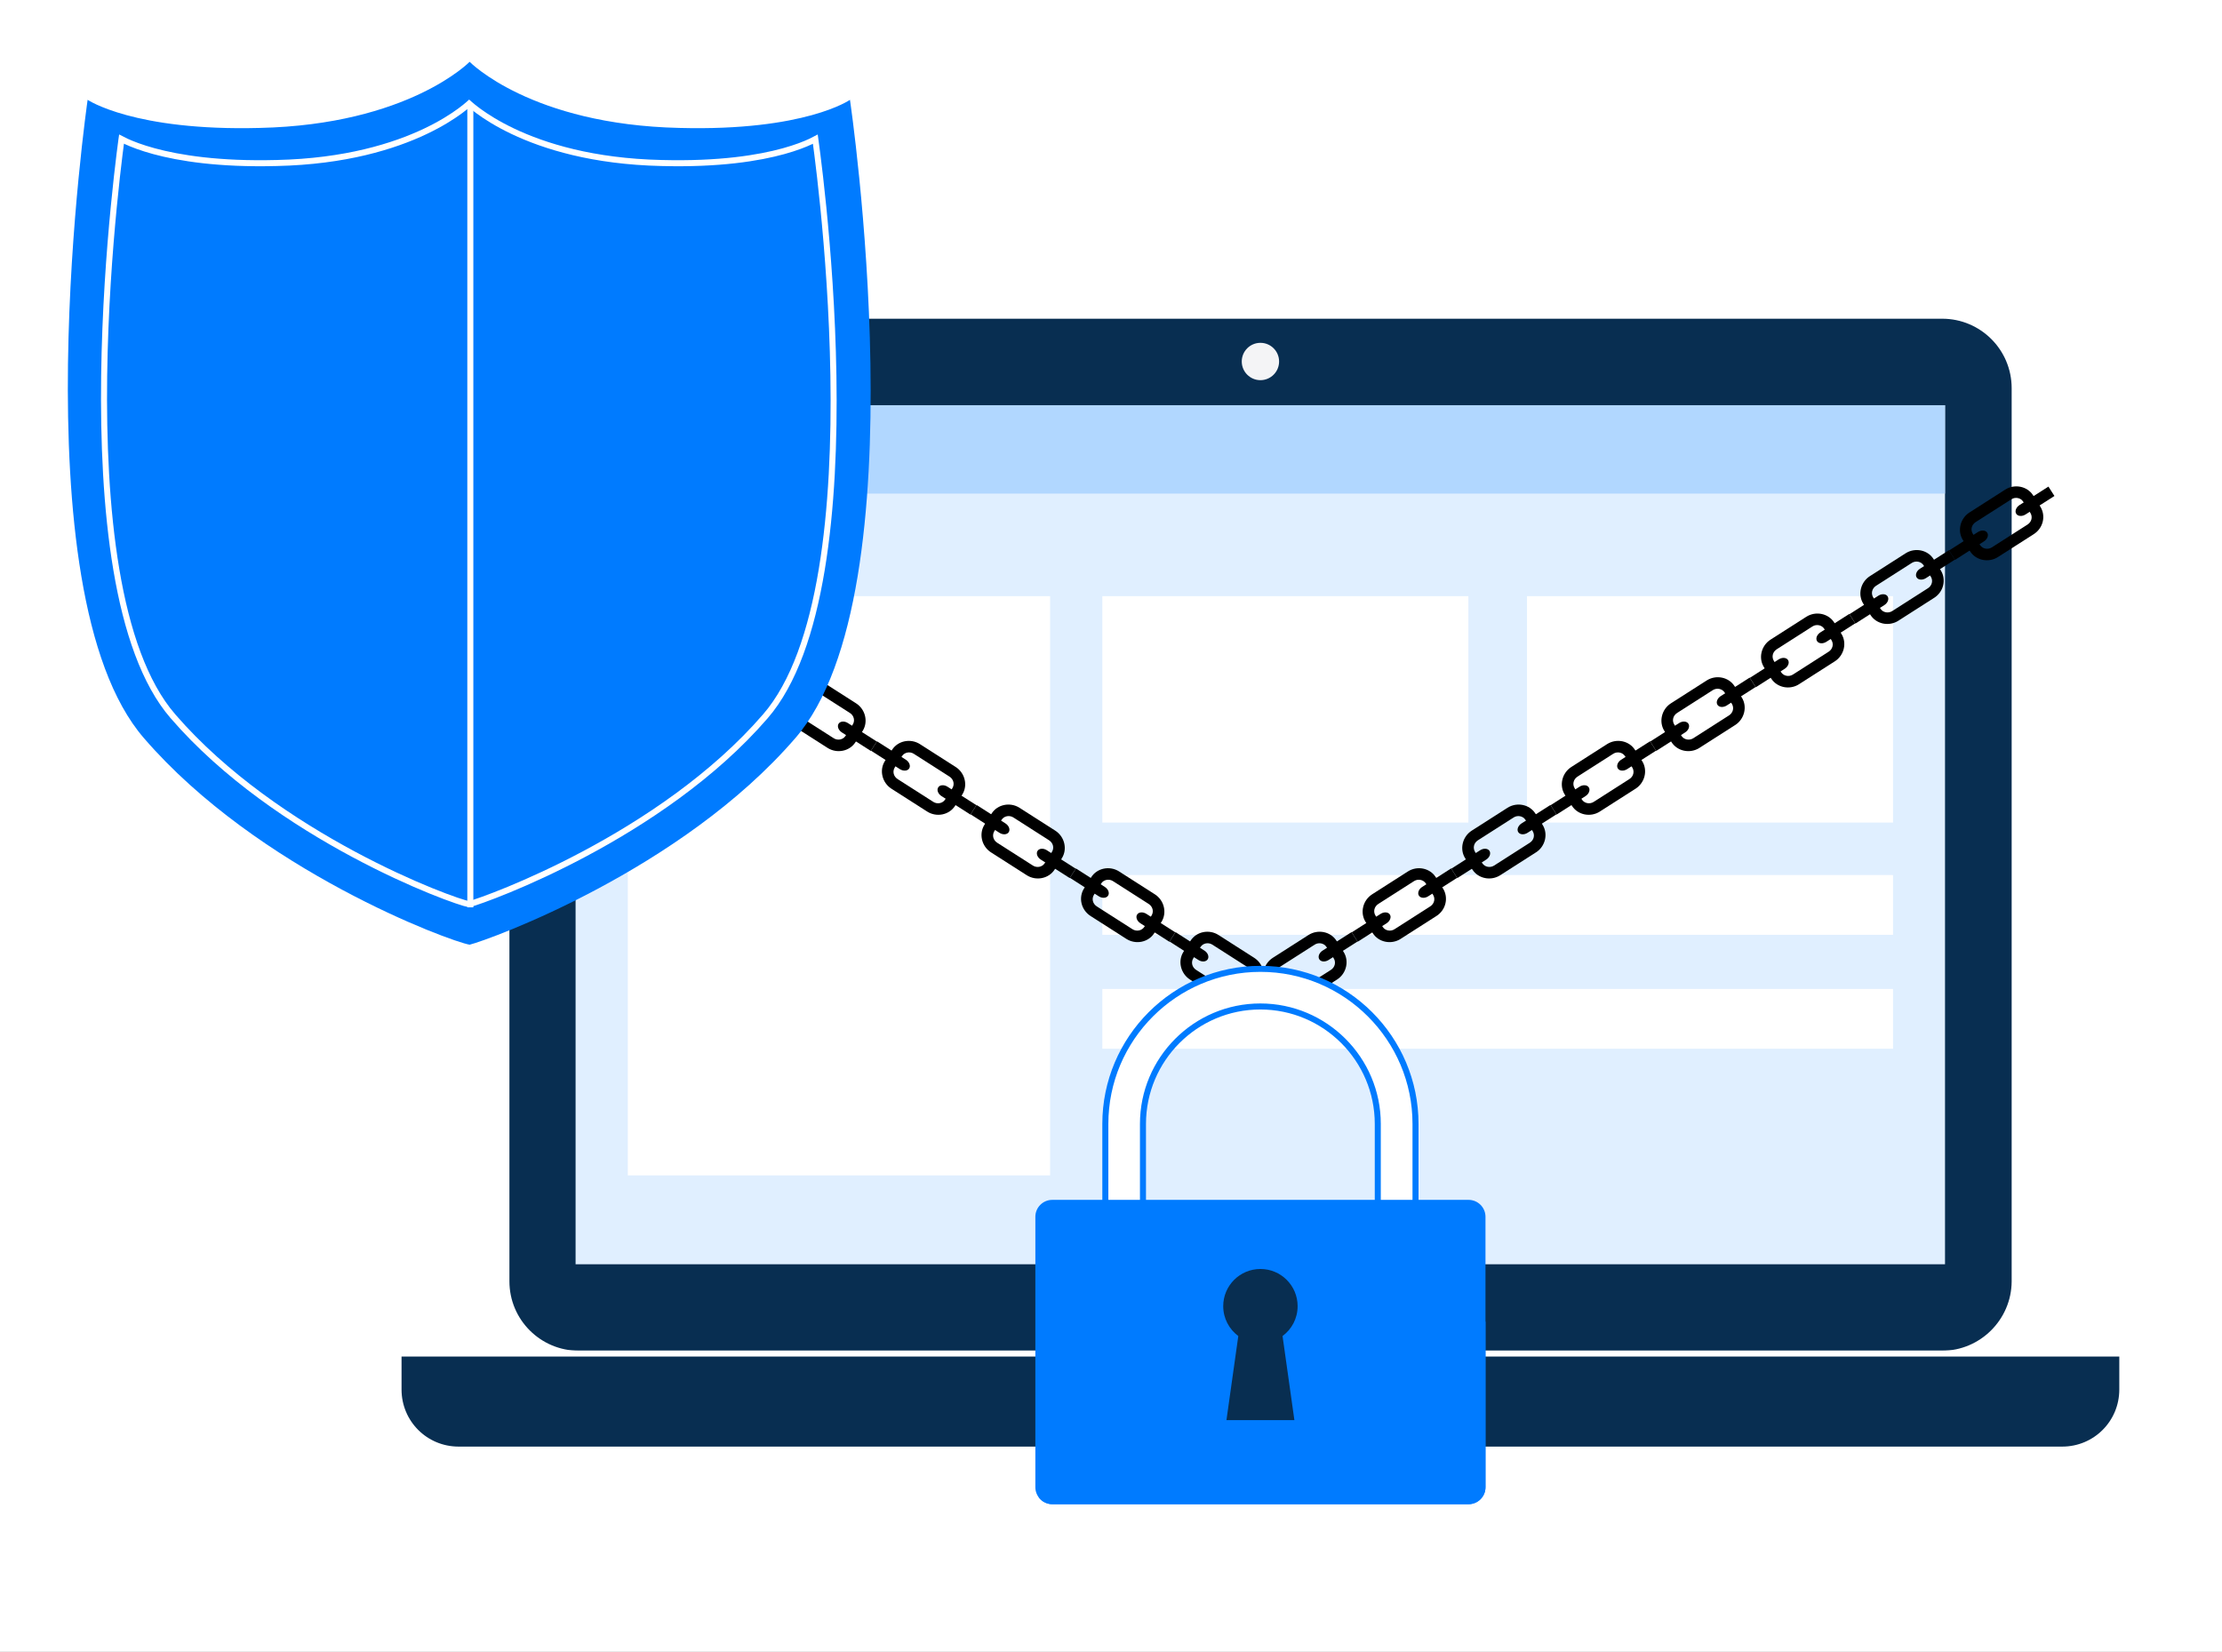 <svg width="1474" height="1096" viewBox="0 0 1474 1096" fill="none" xmlns="http://www.w3.org/2000/svg">
<rect x="0" y="0" width="1474" height="1096" fill="#333333" stroke="none"/>
<g clip-path="url(#clip0)">
<rect width="1474" height="1096" fill="white"/>
<g clip-path="url(#clip1)">
<path d="M1288.22 896.2H384.02C358.624 896.2 337.932 875.66 337.932 850.102V257.403C337.932 232.002 358.624 211.461 384.02 211.461H1288.38C1313.78 211.461 1334.47 232.002 1334.47 257.56V850.258C1334.31 875.503 1313.62 896.2 1288.22 896.2Z" fill="#082E51"/>
<path d="M1290.26 268.848H381.824V838.81H1290.26V268.848Z" fill="#E0EFFF"/>
<path d="M836.122 252.231C842.962 252.231 848.507 246.685 848.507 239.844C848.507 233.003 842.962 227.457 836.122 227.457C829.283 227.457 823.738 233.003 823.738 239.844C823.738 246.685 829.283 252.231 836.122 252.231Z" fill="#F4F4F6"/>
<path d="M1368.02 961.784H304.229C282.133 961.784 264.373 944.021 264.373 921.919V898.047H1407.87V921.919C1407.87 944.021 1390.11 961.784 1368.02 961.784Z" fill="#082E51" stroke="white" stroke-width="4"/>
<path d="M912.151 914.705H760.092C755.389 914.705 751.783 910.942 751.783 906.395V896.359H920.459V906.395C920.459 910.942 916.697 914.705 912.151 914.705Z" fill="#F4F4F6"/>
<path d="M1290.26 268.852H381.826V327.494H1290.26V268.852Z" fill="#B1D7FF"/>
<path d="M974.072 395.543H731.248V545.756H974.072V395.543Z" fill="white"/>
<path d="M1255.77 395.543H1012.95V545.756H1255.77V395.543Z" fill="white"/>
<path d="M696.605 395.543H416.471V779.856H696.605V395.543Z" fill="white"/>
<path d="M1255.77 580.566H731.248V620.236H1255.77V580.566Z" fill="white"/>
<path d="M1255.77 656.141H731.248V695.811H1255.77V656.141Z" fill="white"/>
</g>
<g clip-path="url(#clip2)">
<path d="M1349.09 354.429L1325.4 369.579C1319.17 373.561 1310.78 371.862 1306.91 365.809L1302.15 358.371C1298.28 352.318 1300.26 343.984 1306.49 340.003L1330.18 324.853C1336.41 320.872 1344.81 322.571 1348.68 328.624L1353.43 336.061C1357.3 342.115 1355.49 350.338 1349.09 354.429ZM1345 348.03C1347.77 346.261 1348.52 342.858 1346.86 340.264L1342.1 332.826C1340.45 330.232 1336.87 329.594 1334.28 331.253L1310.58 346.403C1307.81 348.172 1307.06 351.575 1308.72 354.169L1313.48 361.606C1315.14 364.201 1318.71 364.839 1321.31 363.18L1345 348.03Z" fill="black"/>
<path d="M1296.89 371.48L1316.09 359.205C1318.34 357.767 1319.36 355.167 1318.25 353.437C1317.15 351.708 1314.36 351.541 1312.11 352.978L1292.91 365.253L1296.89 371.48Z" fill="black"/>
<path d="M1358.86 322.844L1339.66 335.119C1337.42 336.556 1336.4 339.156 1337.5 340.886C1338.61 342.616 1341.4 342.783 1343.65 341.345L1362.84 329.07L1358.86 322.844Z" fill="black"/>
<path d="M1283.03 396.676L1259.34 411.826C1253.11 415.807 1244.71 414.108 1240.84 408.055L1236.09 400.617C1232.22 394.564 1234.2 386.23 1240.43 382.249L1264.12 367.099C1270.35 363.118 1278.74 364.817 1282.61 370.87L1287.37 378.307C1291.24 384.361 1289.43 392.584 1283.03 396.676ZM1278.94 390.276C1281.71 388.507 1282.46 385.104 1280.8 382.51L1276.04 375.072C1274.38 372.478 1270.81 371.84 1268.21 373.499L1244.52 388.649C1241.75 390.418 1241 393.821 1242.66 396.415L1247.42 403.853C1249.07 406.447 1252.65 407.085 1255.24 405.426L1278.94 390.276Z" fill="black"/>
<path d="M1230.83 413.726L1250.03 401.451C1252.28 400.013 1253.3 397.413 1252.19 395.684C1251.08 393.954 1248.3 393.787 1246.05 395.224L1226.85 407.499L1230.83 413.726Z" fill="black"/>
<path d="M1292.8 365.09L1273.6 377.365C1271.35 378.802 1270.34 381.402 1271.44 383.132C1272.55 384.862 1275.33 385.029 1277.58 383.591L1296.78 371.316L1292.8 365.09Z" fill="black"/>
<path d="M1217.13 438.808L1193.44 453.958C1187.21 457.939 1178.82 456.241 1174.95 450.188L1170.19 442.75C1166.32 436.697 1168.3 428.363 1174.53 424.382L1198.22 409.232C1204.45 405.251 1212.85 406.949 1216.72 413.003L1221.47 420.44C1225.34 426.494 1223.36 434.827 1217.13 438.808ZM1213.04 432.409C1215.81 430.639 1216.56 427.237 1214.9 424.643L1210.14 417.205C1208.48 414.611 1204.91 413.973 1202.31 415.632L1178.62 430.782C1175.85 432.551 1175.1 435.954 1176.76 438.548L1181.52 445.985C1183.18 448.58 1186.75 449.218 1189.35 447.559L1213.04 432.409Z" fill="black"/>
<path d="M1164.76 455.968L1183.96 443.693C1186.2 442.255 1187.22 439.655 1186.12 437.926C1185.01 436.196 1182.22 436.029 1179.97 437.467L1160.78 449.741L1164.76 455.968Z" fill="black"/>
<path d="M1226.73 407.332L1207.54 419.607C1205.29 421.045 1204.27 423.645 1205.38 425.374C1206.48 427.104 1209.27 427.271 1211.52 425.833L1230.72 413.559L1226.73 407.332Z" fill="black"/>
<path d="M1151.05 481.058L1127.36 496.208C1121.13 500.189 1112.74 498.491 1108.86 492.438L1104.11 485C1100.24 478.947 1102.22 470.613 1108.45 466.632L1132.14 451.482C1138.37 447.501 1146.77 449.199 1150.64 455.253L1155.39 462.69C1159.26 468.744 1157.28 477.077 1151.05 481.058ZM1146.96 474.659C1149.73 472.889 1150.48 469.487 1148.82 466.893L1144.06 459.455C1142.4 456.861 1138.83 456.223 1136.23 457.882L1112.54 473.032C1109.77 474.801 1109.02 478.204 1110.68 480.798L1115.44 488.235C1117.1 490.83 1120.67 491.468 1123.27 489.809L1146.96 474.659Z" fill="black"/>
<path d="M1098.68 498.218L1117.87 485.943C1120.12 484.505 1121.14 481.905 1120.04 480.176C1118.93 478.446 1116.14 478.279 1113.89 479.717L1094.7 491.991L1098.68 498.218Z" fill="black"/>
<path d="M1160.65 449.582L1141.46 461.857C1139.21 463.295 1138.19 465.895 1139.3 467.624C1140.4 469.354 1143.19 469.521 1145.44 468.083L1164.64 455.809L1160.65 449.582Z" fill="black"/>
<path d="M1084.98 523.293L1061.29 538.443C1055.06 542.424 1046.66 540.726 1042.79 534.672L1038.04 527.235C1034.17 521.181 1036.15 512.848 1042.38 508.867L1066.07 493.717C1072.3 489.736 1080.69 491.434 1084.56 497.487L1089.32 504.925C1093.19 510.978 1091.21 519.312 1084.98 523.293ZM1080.89 516.893C1083.66 515.124 1084.41 511.721 1082.75 509.127L1077.99 501.69C1076.33 499.095 1072.76 498.457 1070.16 500.116L1046.47 515.266C1043.7 517.036 1042.95 520.438 1044.61 523.032L1049.37 530.47C1051.02 533.064 1054.6 533.702 1057.19 532.043L1080.89 516.893Z" fill="black"/>
<path d="M1032.6 540.452L1051.8 528.177C1054.05 526.74 1055.07 524.14 1053.96 522.41C1052.86 520.681 1050.07 520.513 1047.82 521.951L1028.62 534.226L1032.6 540.452Z" fill="black"/>
<path d="M1094.58 491.816L1075.38 504.091C1073.13 505.529 1072.12 508.129 1073.22 509.859C1074.33 511.588 1077.12 511.755 1079.36 510.318L1098.56 498.043L1094.58 491.816Z" fill="black"/>
<path d="M1018.92 565.539L995.221 580.689C988.994 584.67 980.599 582.972 976.728 576.918L971.973 569.481C968.103 563.427 970.084 555.094 976.311 551.113L1000.01 535.963C1006.23 531.982 1014.63 533.68 1018.5 539.733L1023.25 547.171C1027.12 553.224 1025.14 561.558 1018.92 565.539ZM1014.82 559.139C1017.59 557.37 1018.34 553.967 1016.68 551.373L1011.93 543.936C1010.27 541.341 1006.69 540.703 1004.1 542.362L980.403 557.512C977.635 559.282 976.887 562.684 978.546 565.279L983.301 572.716C984.959 575.31 988.535 575.948 991.129 574.289L1014.82 559.139Z" fill="black"/>
<path d="M966.71 582.593L985.908 570.318C988.157 568.88 989.174 566.28 988.069 564.551C986.963 562.821 984.176 562.654 981.927 564.092L962.729 576.366L966.71 582.593Z" fill="black"/>
<path d="M1028.52 534.062L1009.32 546.337C1007.07 547.775 1006.05 550.375 1007.16 552.105C1008.26 553.834 1011.05 554.002 1013.3 552.564L1032.5 540.289L1028.52 534.062Z" fill="black"/>
<path d="M952.846 607.777L929.151 622.927C922.924 626.908 914.528 625.21 910.658 619.156L905.903 611.719C902.032 605.665 904.014 597.332 910.241 593.351L933.936 578.201C940.163 574.22 948.559 575.918 952.429 581.972L957.184 589.409C961.055 595.463 959.246 603.685 952.846 607.777ZM948.755 601.378C951.522 599.608 952.27 596.206 950.612 593.611L945.856 586.174C944.198 583.58 940.622 582.942 938.028 584.6L914.332 599.751C911.565 601.52 910.816 604.922 912.475 607.517L917.23 614.954C918.889 617.548 922.465 618.186 925.059 616.528L948.755 601.378Z" fill="black"/>
<path d="M900.645 624.827L919.844 612.552C922.092 611.115 923.11 608.515 922.004 606.785C920.898 605.056 918.111 604.888 915.863 606.326L896.664 618.601L900.645 624.827Z" fill="black"/>
<path d="M962.615 576.191L943.417 588.466C941.168 589.904 940.15 592.504 941.256 594.234C942.362 595.963 945.149 596.13 947.398 594.693L966.596 582.418L962.615 576.191Z" fill="black"/>
<path d="M886.946 649.914L863.25 665.064C857.024 669.045 848.628 667.347 844.758 661.293L840.002 653.856C836.132 647.802 838.114 639.469 844.34 635.488L868.036 620.338C874.262 616.357 882.658 618.055 886.529 624.108L891.284 631.546C895.154 637.599 893.172 645.933 886.946 649.914ZM882.854 643.514C885.621 641.745 886.37 638.342 884.711 635.748L879.956 628.311C878.297 625.716 874.722 625.078 872.127 626.737L848.432 641.887C845.665 643.657 844.916 647.059 846.575 649.654L851.33 657.091C852.989 659.685 856.564 660.323 859.159 658.664L882.854 643.514Z" fill="black"/>
<path d="M834.569 667.073L853.768 654.799C856.016 653.361 857.034 650.761 855.928 649.031C854.822 647.302 852.035 647.134 849.786 648.572L830.588 660.847L834.569 667.073Z" fill="black"/>
<path d="M896.547 618.438L877.348 630.712C875.1 632.15 874.082 634.75 875.188 636.48C876.294 638.209 879.081 638.377 881.329 636.939L900.528 624.664L896.547 618.438Z" fill="black"/>
</g>
<g clip-path="url(#clip3)">
<path d="M327.24 354.429L350.935 369.579C357.162 373.561 365.558 371.862 369.428 365.809L374.183 358.371C378.054 352.318 376.072 343.984 369.845 340.003L346.15 324.853C339.923 320.872 331.527 322.571 327.657 328.624L322.902 336.061C319.031 342.115 320.84 350.338 327.24 354.429ZM331.331 348.03C328.564 346.261 327.816 342.858 329.474 340.264L334.229 332.826C335.888 330.232 339.464 329.594 342.058 331.253L365.754 346.403C368.521 348.172 369.269 351.575 367.611 354.169L362.856 361.606C361.197 364.201 357.621 364.839 355.027 363.18L331.331 348.03Z" fill="black"/>
<path d="M379.441 371.48L360.242 359.205C357.994 357.767 356.976 355.167 358.082 353.437C359.188 351.708 361.975 351.541 364.223 352.978L383.422 365.253L379.441 371.48Z" fill="black"/>
<path d="M317.471 322.844L336.669 335.119C338.918 336.556 339.936 339.156 338.83 340.886C337.724 342.616 334.937 342.783 332.688 341.345L313.49 329.07L317.471 322.844Z" fill="black"/>
<path d="M393.3 396.676L416.996 411.826C423.222 415.807 431.618 414.108 435.489 408.055L440.244 400.617C444.114 394.564 442.132 386.23 435.906 382.249L412.21 367.099C405.984 363.118 397.588 364.817 393.718 370.87L388.962 378.307C385.092 384.361 386.901 392.584 393.3 396.676ZM397.392 390.276C394.625 388.507 393.876 385.104 395.535 382.51L400.29 375.072C401.949 372.478 405.524 371.84 408.119 373.499L431.814 388.649C434.582 390.418 435.33 393.821 433.671 396.415L428.916 403.853C427.257 406.447 423.682 407.085 421.087 405.426L397.392 390.276Z" fill="black"/>
<path d="M445.501 413.726L426.303 401.451C424.054 400.013 423.036 397.413 424.142 395.684C425.248 393.954 428.035 393.787 430.284 395.224L449.482 407.499L445.501 413.726Z" fill="black"/>
<path d="M383.531 365.09L402.73 377.365C404.978 378.802 405.996 381.402 404.89 383.132C403.784 384.862 400.997 385.029 398.749 383.591L379.55 371.316L383.531 365.09Z" fill="black"/>
<path d="M459.201 438.808L482.896 453.958C489.123 457.939 497.519 456.241 501.389 450.188L506.144 442.75C510.015 436.697 508.033 428.363 501.806 424.382L478.111 409.232C471.884 405.251 463.488 406.949 459.618 413.003L454.863 420.44C450.992 426.494 452.974 434.827 459.201 438.808ZM463.292 432.409C460.525 430.639 459.776 427.237 461.435 424.643L466.19 417.205C467.849 414.611 471.425 413.973 474.019 415.632L497.715 430.782C500.482 432.551 501.23 435.954 499.572 438.548L494.817 445.985C493.158 448.58 489.582 449.218 486.988 447.559L463.292 432.409Z" fill="black"/>
<path d="M511.578 455.968L492.379 443.693C490.13 442.255 489.113 439.655 490.218 437.926C491.324 436.196 494.112 436.029 496.36 437.467L515.559 449.741L511.578 455.968Z" fill="black"/>
<path d="M449.6 407.332L468.798 419.607C471.047 421.045 472.065 423.645 470.959 425.374C469.853 427.104 467.066 427.271 464.817 425.833L445.619 413.559L449.6 407.332Z" fill="black"/>
<path d="M525.279 481.058L548.974 496.208C555.201 500.189 563.597 498.491 567.467 492.438L572.222 485C576.093 478.947 574.111 470.613 567.884 466.632L544.189 451.482C537.962 447.501 529.566 449.199 525.696 455.253L520.941 462.69C517.07 468.744 519.052 477.077 525.279 481.058ZM529.37 474.659C526.603 472.889 525.855 469.487 527.513 466.893L532.269 459.455C533.927 456.861 537.503 456.223 540.097 457.882L563.793 473.032C566.56 474.801 567.309 478.204 565.65 480.798L560.895 488.235C559.236 490.83 555.66 491.468 553.066 489.809L529.37 474.659Z" fill="black"/>
<path d="M577.656 498.218L558.457 485.943C556.209 484.505 555.191 481.905 556.297 480.176C557.402 478.446 560.19 478.279 562.438 479.717L581.637 491.991L577.656 498.218Z" fill="black"/>
<path d="M515.678 449.582L534.876 461.857C537.125 463.295 538.143 465.895 537.037 467.624C535.931 469.354 533.144 469.521 530.895 468.083L511.697 455.809L515.678 449.582Z" fill="black"/>
<path d="M591.353 523.293L615.049 538.443C621.275 542.424 629.671 540.726 633.541 534.672L638.296 527.235C642.167 521.181 640.185 512.848 633.959 508.867L610.263 493.717C604.036 489.736 595.641 491.434 591.77 497.487L587.015 504.925C583.145 510.978 585.127 519.312 591.353 523.293ZM595.445 516.893C592.677 515.124 591.929 511.721 593.588 509.127L598.343 501.69C600.002 499.095 603.577 498.457 606.171 500.116L629.867 515.266C632.634 517.036 633.383 520.438 631.724 523.032L626.969 530.47C625.31 533.064 621.735 533.702 619.14 532.043L595.445 516.893Z" fill="black"/>
<path d="M643.73 540.452L624.531 528.177C622.283 526.74 621.265 524.14 622.371 522.41C623.477 520.681 626.264 520.513 628.512 521.951L647.711 534.226L643.73 540.452Z" fill="black"/>
<path d="M581.752 491.816L600.951 504.091C603.199 505.529 604.217 508.129 603.111 509.859C602.005 511.588 599.218 511.755 596.969 510.318L577.771 498.043L581.752 491.816Z" fill="black"/>
<path d="M657.416 565.539L681.111 580.689C687.338 584.67 695.733 582.972 699.604 576.918L704.359 569.481C708.229 563.427 706.248 555.094 700.021 551.113L676.326 535.963C670.099 531.982 661.703 533.68 657.833 539.733L653.078 547.171C649.207 553.224 651.189 561.558 657.416 565.539ZM661.507 559.139C658.74 557.37 657.991 553.967 659.65 551.373L664.405 543.936C666.064 541.341 669.639 540.703 672.234 542.362L695.929 557.512C698.697 559.282 699.445 562.684 697.786 565.279L693.031 572.716C691.373 575.31 687.797 575.948 685.203 574.289L661.507 559.139Z" fill="black"/>
<path d="M709.622 582.593L690.424 570.318C688.175 568.88 687.158 566.28 688.263 564.551C689.369 562.821 692.156 562.654 694.405 564.092L713.603 576.366L709.622 582.593Z" fill="black"/>
<path d="M647.814 534.062L667.013 546.337C669.261 547.775 670.279 550.375 669.174 552.105C668.068 553.834 665.28 554.002 663.032 552.564L643.833 540.289L647.814 534.062Z" fill="black"/>
<path d="M723.488 607.777L747.183 622.927C753.41 626.908 761.806 625.21 765.676 619.156L770.431 611.719C774.302 605.665 772.32 597.332 766.093 593.351L742.398 578.201C736.171 574.22 727.775 575.918 723.905 581.972L719.15 589.409C715.279 595.463 717.088 603.685 723.488 607.777ZM727.579 601.378C724.812 599.608 724.064 596.206 725.722 593.611L730.478 586.174C732.136 583.58 735.712 582.942 738.306 584.6L762.002 599.751C764.769 601.52 765.518 604.922 763.859 607.517L759.104 614.954C757.445 617.548 753.869 618.186 751.275 616.528L727.579 601.378Z" fill="black"/>
<path d="M775.689 624.827L756.49 612.552C754.242 611.115 753.224 608.515 754.33 606.785C755.436 605.056 758.223 604.888 760.471 606.326L779.67 618.601L775.689 624.827Z" fill="black"/>
<path d="M713.719 576.191L732.917 588.466C735.166 589.904 736.184 592.504 735.078 594.234C733.972 595.963 731.185 596.13 728.936 594.693L709.738 582.418L713.719 576.191Z" fill="black"/>
<path d="M789.39 649.914L813.086 665.064C819.312 669.045 827.708 667.347 831.578 661.293L836.334 653.856C840.204 647.802 838.222 639.469 831.996 635.488L808.3 620.338C802.074 616.357 793.678 618.055 789.807 624.108L785.052 631.546C781.182 637.599 783.164 645.933 789.39 649.914ZM793.482 643.514C790.714 641.745 789.966 638.342 791.625 635.748L796.38 628.311C798.039 625.716 801.614 625.078 804.209 626.737L827.904 641.887C830.671 643.657 831.42 647.059 829.761 649.654L825.006 657.091C823.347 659.685 819.772 660.323 817.177 658.664L793.482 643.514Z" fill="black"/>
<path d="M841.767 667.073L822.568 654.799C820.32 653.361 819.302 650.761 820.408 649.031C821.514 647.302 824.301 647.134 826.549 648.572L845.748 660.847L841.767 667.073Z" fill="black"/>
<path d="M779.789 618.438L798.988 630.712C801.236 632.15 802.254 634.75 801.148 636.48C800.042 638.209 797.255 638.377 795.007 636.939L775.808 624.664L779.789 618.438Z" fill="black"/>
</g>
<g clip-path="url(#clip4)">
<path d="M939.005 839.612H913.977V745.693C913.977 702.767 879.053 667.776 836.06 667.776C793.065 667.776 758.208 702.77 758.208 745.693V839.612H733.244V745.693C733.244 688.999 779.367 642.812 836.125 642.812C892.882 642.812 939.005 688.999 939.005 745.693V839.612Z" fill="white" stroke="#007BFF" stroke-width="4"/>
<path d="M985.422 986.754C985.422 992.989 980.356 997.989 974.187 997.989H698.055C691.886 997.989 686.82 992.924 686.82 986.754V807.321C686.82 801.086 691.886 796.086 698.055 796.086H974.187C980.421 796.086 985.422 801.151 985.422 807.321V986.754Z" fill="#007BFF"/>
<path d="M985.423 986.763V876.816C894.44 953.772 763.323 982.671 688.965 993.322C690.978 996.114 694.29 997.997 698.057 997.997H974.188C980.358 997.997 985.423 992.932 985.423 986.763Z" fill="#007BFF"/>
<path d="M860.799 866.619C860.799 852.981 849.759 841.941 836.121 841.941C822.483 841.941 811.443 852.981 811.443 866.619C811.443 874.737 815.405 881.945 821.444 886.426L813.586 942.211H858.656L850.798 886.426C856.838 881.945 860.799 874.802 860.799 866.619Z" fill="#082E51"/>
<path d="M696.238 817.393V856.033C697.277 839.603 705.135 803.95 754.556 803.95H709.746C702.278 803.885 696.238 809.989 696.238 817.393Z" fill="#007BFF"/>
</g>
<g clip-path="url(#clip5)">
<path d="M311.534 41C311.534 41 352.123 82.686 450.852 84.879C534.223 87.073 563.841 66.231 563.841 66.231C563.841 66.231 612.109 392.035 527.641 489.667C451.949 577.426 324.698 623.499 311.534 626.79C298.371 624.596 171.12 577.426 95.428 489.667C10.96 392.035 58.131 66.231 58.131 66.231C58.131 66.231 88.846 87.073 172.217 84.879C270.946 82.686 311.534 41 311.534 41Z" fill="#007BFF"/>
<path d="M310.772 69.147C310.935 69.004 311.087 68.869 311.228 68.742C311.37 68.869 311.522 69.004 311.684 69.147C312.919 70.229 314.769 71.763 317.267 73.602C322.264 77.28 329.849 82.177 340.274 87.129C361.132 97.035 393.323 107.139 438.838 108.149C477.205 109.157 503.287 104.874 519.834 100.298C528.107 98.011 533.993 95.651 537.836 93.845C539.042 93.278 540.047 92.766 540.861 92.328C540.879 92.458 540.897 92.592 540.916 92.73C541.22 94.928 541.657 98.167 542.185 102.322C543.241 110.633 544.664 122.609 546.131 137.261C549.064 166.569 552.169 206.566 552.859 249.341C553.549 292.127 551.822 337.633 545.111 377.978C538.39 418.389 526.716 453.317 507.737 475.222L507.735 475.225C473.283 515.112 427.033 545.588 387.812 566.484C349.416 586.941 317.946 598.119 311.156 599.952C309.677 599.649 306.828 598.827 302.748 597.433C298.311 595.918 292.533 593.768 285.707 590.989C272.055 585.429 254.246 577.366 234.649 566.863C195.43 545.842 149.176 515.115 114.722 475.225L114.72 475.222C95.739 453.315 84.003 418.385 77.188 377.973C70.383 337.628 68.531 292.122 69.095 249.335C69.66 206.56 72.639 166.562 75.478 137.255C76.898 122.603 78.282 110.627 79.311 102.316C79.825 98.161 80.251 94.922 80.547 92.723C80.567 92.576 80.587 92.433 80.606 92.294C81.455 92.741 82.513 93.267 83.79 93.853C87.723 95.656 93.732 98.014 102.128 100.301C118.921 104.874 145.251 109.157 183.619 108.149C229.134 107.139 261.324 97.035 282.182 87.129C292.608 82.177 300.193 77.28 305.189 73.602C307.687 71.763 309.538 70.229 310.772 69.147Z" fill="#007BFF" stroke="white" stroke-width="4"/>
<line x1="312" y1="70" x2="312" y2="602" stroke="white" stroke-width="4"/>
</g>
</g>
<defs>
<clipPath id="clip0">
<rect width="1474" height="1096" fill="white"/>
</clipPath>
<clipPath id="clip1">
<rect width="1147.5" height="752.32" fill="white" transform="translate(262.373 211.465)"/>
</clipPath>
<clipPath id="clip2">
<rect width="35.105" height="862.219" fill="white" transform="translate(1549.5 184.625) rotate(57.407)"/>
</clipPath>
<clipPath id="clip3">
<rect width="35.105" height="862.219" fill="white" transform="matrix(-0.539 0.843 0.843 0.539 126.834 184.625)"/>
</clipPath>
<clipPath id="clip4">
<rect width="298.601" height="357.179" fill="white" transform="translate(686.822 640.82)"/>
</clipPath>
<clipPath id="clip5">
<rect width="533.135" height="585.79" fill="white" transform="translate(45 41)"/>
</clipPath>
</defs>
</svg>
